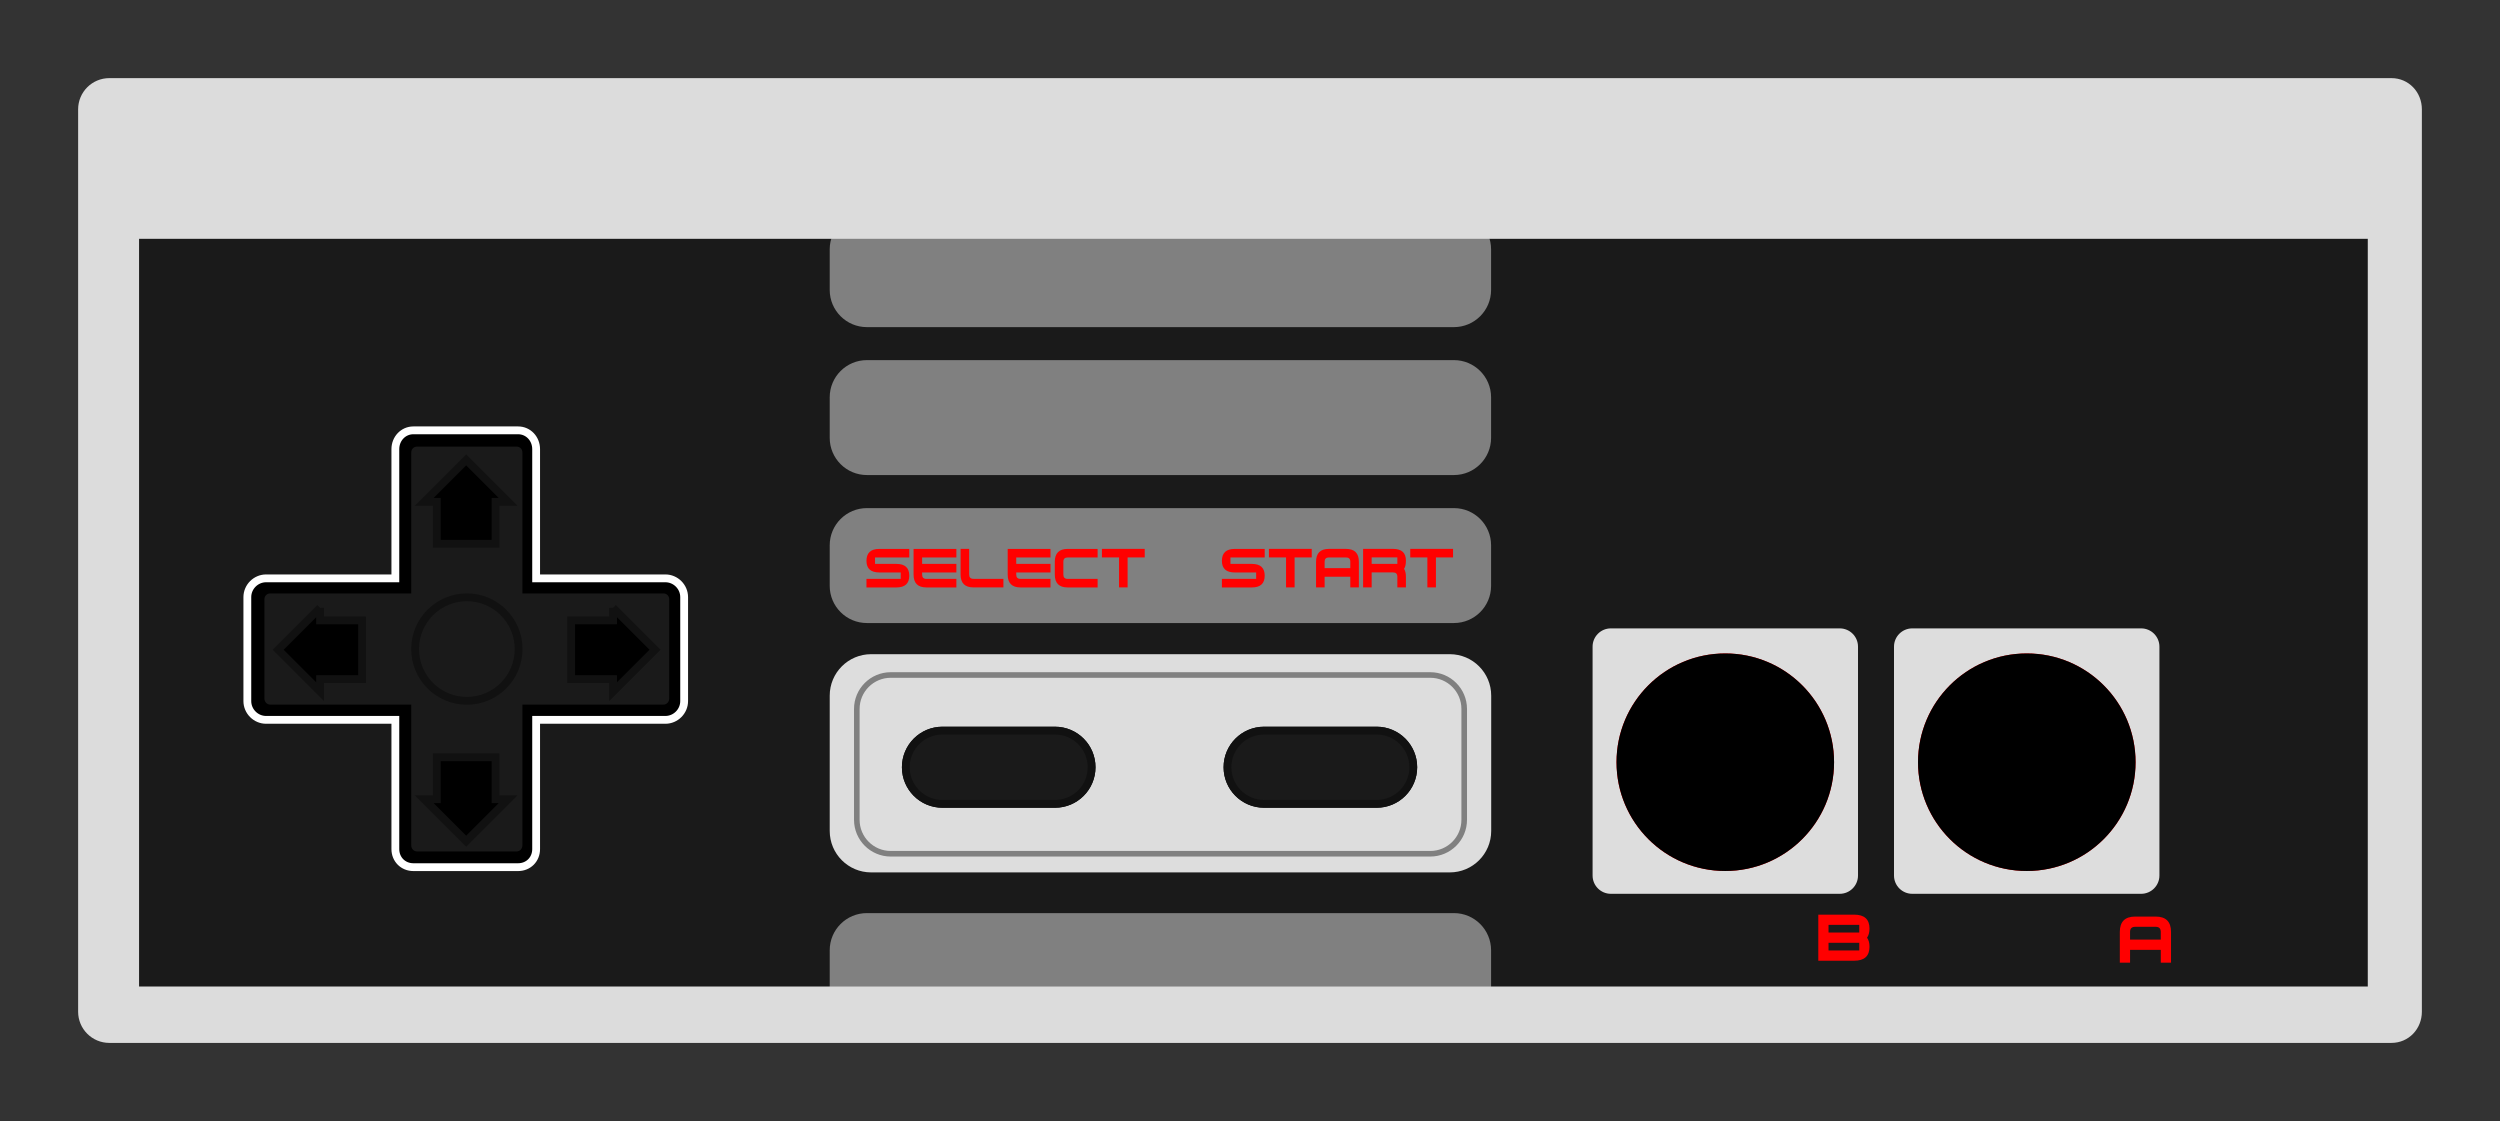 <?xml version="1.0" encoding="UTF-8"?>
<svg xmlns="http://www.w3.org/2000/svg" height="143.492" width="320" version="1.0">
	<rect width="100%" height="100%" fill="#333333" stroke="none"/>
	<rect style="fill:#1a1a1a" x="17.82" y="30.566" width="285.211" height="95.727"/>
	<g style="fill:#808080">
		<path d="m 110.962,27.161 75.138,0 c 2.628,0 4.759,2.131 4.759,4.759 l 0,5.193 c 0,2.628 -2.131,4.759 -4.759,4.759 l -75.138,0 c -2.628,0 -4.759,-2.131 -4.759,-4.759 l 0,-5.193 c 4.9e-4,-2.628 2.131,-4.759 4.759,-4.759 z"/>
		<path d="m 110.962,46.095 75.138,0 c 2.628,0 4.759,2.131 4.759,4.759 l 0,5.193 c 0,2.628 -2.131,4.759 -4.759,4.759 l -75.138,0 c -2.628,0 -4.759,-2.131 -4.759,-4.759 l 0,-5.193 c 4.9e-4,-2.628 2.131,-4.759 4.759,-4.759 z"/>
		<path d="m 110.962,116.877 75.138,0 c 2.628,0 4.759,2.131 4.759,4.759 l 0,5.193 c 0,2.628 -2.131,4.759 -4.759,4.759 l -75.138,0 c -2.628,0 -4.759,-2.131 -4.759,-4.759 l 0,-5.193 c 4.9e-4,-2.629 2.131,-4.759 4.759,-4.759 z"/>
		<path d="m 110.962,65.038 75.138,0 c 2.628,0 4.759,2.131 4.759,4.759 l 0,5.193 c 0,2.628 -2.131,4.759 -4.759,4.759 l -75.138,0 c -2.628,0 -4.759,-2.131 -4.759,-4.759 l 0,-5.193 c 0,-2.628 2.131,-4.759 4.759,-4.759 z"/>
	</g>
	<path style="fill:#dcdcdc" d="M 13.996,10 C 11.786,10 10,11.787 10,13.996 l 0,115.5 c 0,2.21 1.787,3.996 3.996,3.996 l 292.105,0 c 2.21,0 3.899,-1.786 3.899,-3.996 l 0,-115.5 c 0,-2.21 -1.689,-3.996 -3.899,-3.996 l -292.105,0 0,0 z m 3.801,20.566 285.286,0 0,95.71 -285.286,0 0,-95.71 0,0 z"/>
	<path style="stroke:#ffffff;stroke-width:1" d="m 52.915,55.083 c -1.317,0 -2.31,1.086 -2.31,2.403 l 0,16.543 -16.543,0 c -1.317,0 -2.403,1.087 -2.403,2.403 l 0,13.308 c 0,1.317 1.086,2.402 2.403,2.402 l 16.543,0 0,16.543 c 0,1.317 0.994,2.311 2.31,2.311 l 13.4,0 c 1.317,0 2.31,-0.994 2.31,-2.311 l 0,-16.543 16.543,0 c 1.317,0 2.403,-1.086 2.403,-2.402 l 0,-13.308 c 0,-1.317 -1.086,-2.403 -2.403,-2.403 l -16.543,0 0,-16.543 c 0,-1.317 -0.994,-2.403 -2.31,-2.403 l -13.4,0 z"/>
	<path style="fill:#1a1a1a" d="m 53.377,57.167 c -0.417,0 -0.738,0.322 -0.738,0.738 l 0,18.055 -18.055,0 c -0.416,0 -0.738,0.322 -0.738,0.738 l 0,12.72 c 0,0.417 0.322,0.772 0.738,0.772 l 18.055,0 0,18.022 c 0,0.416 0.322,0.772 0.738,0.772 l 12.753,0 c 0.417,0 0.738,-0.356 0.738,-0.772 l 0,-18.022 18.055,0 c 0.417,0 0.738,-0.355 0.738,-0.772 l 0,-12.72 c 0,-0.417 -0.322,-0.738 -0.738,-0.738 l -18.055,0 0,-18.055 c 0,-0.417 -0.322,-0.738 -0.738,-0.738 l -12.753,0 z"/>
	<g>
		<g style="fill:#dddddd">	
			<path d="m 206.19,80.433 29.296,0 c 1.293,0 2.339,1.048 2.339,2.339 l 0,29.296 c 0,1.291 -1.046,2.339 -2.339,2.339 l -29.296,0 c -1.293,0 -2.339,-1.048 -2.339,-2.339 l 0,-29.296 c 0,-1.293 1.048,-2.339 2.339,-2.339 z"/>
			<path d="m 244.771,80.433 29.296,0 c 1.291,0 2.339,1.048 2.339,2.339 l 0,29.296 c 0,1.291 -1.048,2.339 -2.339,2.339 l -29.296,0 c -1.293,0 -2.339,-1.048 -2.339,-2.339 l 0,-29.296 c 0,-1.293 1.048,-2.339 2.339,-2.339 z"/>
		</g>
		<g style="fill:#ff0000">
			<circle cx="220.837" cy="97.563" r="13.923"/>
			<circle cx="259.43" cy="97.563" r="13.923"/>
		</g>
		<g>
			<circle id="button-sq" class="reverse-button" cx="220.837" cy="97.563" r="13.923"/>
			<circle id="button-cr" class="reverse-button" cx="259.43" cy="97.563" r="13.923"/>
		</g>
	</g>
	<path style="fill:#dddddd" d="m 111.508,83.735 74.062,0 c 2.929,0 5.304,2.375 5.304,5.304 l 0,17.325 c 0,2.93 -2.375,5.304 -5.304,5.304 l -74.062,0 c -2.93,0 -5.304,-2.375 -5.304,-5.304 l 0,-17.325 c -4.9e-4,-2.929 2.374,-5.304 5.304,-5.304 z"/>
	<path style="fill-opacity:0;stroke:#808080;stroke-width:0.715" d="m 114.017,86.399 69.057,0 c 2.4,0 4.345,1.946 4.345,4.345 l 0,14.192 c 0,2.4 -1.946,4.345 -4.345,4.345 l -69.057,0 c -2.4,0 -4.345,-1.945 -4.345,-4.345 l 0,-14.192 c 0,-2.4 1.945,-4.345 4.345,-4.345 z"/>
	<g style="fill:#1a1a1a;fill-opacity:1;stroke:#111111;stroke-opacity:1">
		<path d="m 120.63,93.519 14.409,0 c 2.588,0 4.686,2.098 4.686,4.687 l 0,0 c 0,2.588 -2.098,4.686 -4.686,4.686 l -14.409,0 c -2.588,0 -4.686,-2.098 -4.686,-4.686 l 0,0 c 0,-2.589 2.098,-4.687 4.686,-4.687 z"/>
		<path d="m 161.804,93.519 14.409,0 c 2.588,0 4.687,2.098 4.687,4.687 l 0,0 c 0,2.588 -2.098,4.686 -4.687,4.686 l -14.409,0 c -2.588,0 -4.687,-2.098 -4.687,-4.686 l 0,0 c 0,-2.589 2.098,-4.687 4.687,-4.687 z"/>
		<g class="straight-button">
			<path id="button-se" d="m 120.63,93.519 14.409,0 c 2.588,0 4.686,2.098 4.686,4.687 l 0,0 c 0,2.588 -2.098,4.686 -4.686,4.686 l -14.409,0 c -2.588,0 -4.686,-2.098 -4.686,-4.686 l 0,0 c 0,-2.589 2.098,-4.687 4.686,-4.687 z"/>
			<path id="button-st" d="m 161.804,93.519 14.409,0 c 2.588,0 4.687,2.098 4.687,4.687 l 0,0 c 0,2.588 -2.098,4.686 -4.687,4.686 l -14.409,0 c -2.588,0 -4.687,-2.098 -4.687,-4.686 l 0,0 c 0,-2.589 2.098,-4.687 4.687,-4.687 z"/>
		</g>
	</g>
	<g style="fill:#ff0000">
		<path d="m 110.908,75.193 3.836,0 c 1.096,0 1.644,-0.502 1.644,-1.507 0,-1.004 -0.548,-1.507 -1.644,-1.507 l -2.74,0 0,-0.822 4.384,0 0,-1.096 -3.836,0 c -1.096,0 -1.644,0.509 -1.644,1.528 0,0.99 0.548,1.485 1.644,1.485 l 2.74,0 0,0.822 -4.384,0 0,1.096 z"/>
		<path d="m 122.416,75.193 -3.836,0 c -1.096,0 -1.644,-0.548 -1.644,-1.644 l 0,-3.288 5.48,0 0,1.096 -4.384,0 0,0.822 4.384,0 0,1.096 -4.384,0 0,0.275 c 0,0.365 0.183,0.548 0.548,0.548 l 3.836,0 0,1.097 z"/>
		<path d="m 122.956,70.255 0,3.288 c 0,1.096 0.548,1.644 1.644,1.644 l 3.836,0 0,-1.096 -3.836,0 c -0.365,0 -0.548,-0.183 -0.548,-0.548 l 0,-3.288 -1.096,0 z"/>
		<path d="m 134.464,75.193 -3.836,0 c -1.096,0 -1.644,-0.548 -1.644,-1.644 l 0,-3.288 5.479,0 0,1.096 -4.384,0 0,0.822 4.384,0 0,1.096 -4.384,0 0,0.275 c 0,0.365 0.183,0.548 0.548,0.548 l 3.836,0 0,1.097 z"/>
		<path d="m 140.494,75.193 -3.836,0 c -1.096,0 -1.644,-0.548 -1.644,-1.644 l 0,-1.644 c 0,-1.096 0.548,-1.644 1.644,-1.644 l 3.836,0 0,1.096 -3.836,0 c -0.366,0 -0.548,0.183 -0.548,0.548 l 0,1.644 c 0,0.365 0.183,0.548 0.548,0.548 l 3.836,0 0,1.096 z"/>
		<path d="m 141.045,70.255 5.48,0 0,1.096 -2.192,0 0,3.836 -1.096,0 0,-3.836 -2.192,0 0,-1.096 z"/>
		<path d="m 156.403,75.193 3.836,0 c 1.096,0 1.643,-0.502 1.643,-1.507 0,-1.004 -0.547,-1.507 -1.643,-1.507 l -2.74,0 0,-0.822 4.383,0 0,-1.096 -3.835,0 c -1.096,0 -1.644,0.509 -1.644,1.529 0,0.99 0.548,1.485 1.644,1.485 l 2.74,0 0,0.822 -4.384,0 0,1.096 z"/>
		<path d="m 162.422,70.255 5.48,0 0,1.096 -2.192,0 0,3.836 -1.096,0 0,-3.836 -2.192,0 0,-1.096 z"/>
		<path d="m 172.839,72.724 0,-0.822 c 0,-0.366 -0.183,-0.549 -0.548,-0.549 l -2.192,0 c -0.366,0 -0.548,0.183 -0.548,0.549 l 0,0.822 3.288,0 z m -3.288,1.096 0,1.37 -1.096,0 0,-3.288 c 0,-1.096 0.548,-1.644 1.644,-1.644 l 2.192,0 c 1.096,0 1.644,0.548 1.644,1.644 l 0,3.288 -1.096,0 0,-1.37 -3.288,0 z"/>
		<path d="m 175.573,72.173 3.288,0 0,-0.822 -3.288,0 0,0.822 z m 0,1.096 0,1.918 -1.095,0 0,-4.931 3.835,0 c 1.096,0 1.644,0.5 1.644,1.501 0,0.475 -0.078,0.824 -0.235,1.047 0.157,0.259 0.235,0.598 0.235,1.014 l 0,1.37 -1.096,0 0,-1.37 c 0,-0.365 -0.183,-0.548 -0.548,-0.548 l -2.741,0 z"/>
		<path d="m 180.511,70.255 5.48,0 0,1.096 -2.192,0 0,3.836 -1.096,0 0,-3.836 -2.192,0 0,-1.096 z"/>
		<path d="m 234.052,119.368 3.933,0 0,-0.983 -3.933,0 0,0.983 z m 0,2.294 3.933,0 0,-0.983 -3.933,0 0,0.983 z m -1.31,1.311 0,-5.899 4.588,0 c 1.311,0 1.966,0.594 1.966,1.783 0,0.485 -0.105,0.874 -0.315,1.167 0.21,0.288 0.315,0.675 0.315,1.16 0,1.193 -0.655,1.789 -1.966,1.789 l -4.588,0 z"/>
		<path d="m 276.579,120.27 0,-0.983 c 0,-0.437 -0.218,-0.655 -0.655,-0.655 l -2.622,0 c -0.437,0 -0.655,0.218 -0.655,0.655 l 0,0.983 3.933,0 z m -3.932,1.311 0,1.639 -1.311,0 0,-3.933 c 0,-1.311 0.656,-1.966 1.967,-1.966 l 2.622,0 c 1.311,0 1.966,0.655 1.966,1.966 l 0,3.933 -1.311,0 0,-1.639 -3.933,0 z"/>
	</g>
	<g class="straight-button" style="stroke:#111111;stroke-width:1">
		<path id="button-du" d="m 65.04,64.233 -2.685,-2.685 -2.685,-2.685 -2.685,2.685 -2.685,2.685 1.611,0 0,5.37 7.518,0 0,-5.37 1.611,0 z"/>
		<path id="button-dd" d="m 65.04,102.303 -2.685,2.685 -2.685,2.685 -2.685,-2.685 -2.685,-2.685 1.611,0 0,-5.37 7.518,0 0,5.37 1.611,0 z"/>
		<path id="button-dl" d="m 40.973,77.797 -2.685,2.685 -2.685,2.685 2.685,2.685 2.685,2.685 0,-1.611 5.37,0 0,-7.518 -5.37,0 0,-1.612 z"/>
		<path id="button-dr" d="m 78.474,77.797 2.685,2.685 2.685,2.685 -2.685,2.685 -2.685,2.685 0,-1.611 -5.37,0 0,-7.518 5.37,0 0,-1.612 z"/>
	</g>
	<circle style="fill-opacity:0;stroke:#111111" cx="59.759" cy="83.08" r="6.625"/>
</svg>
